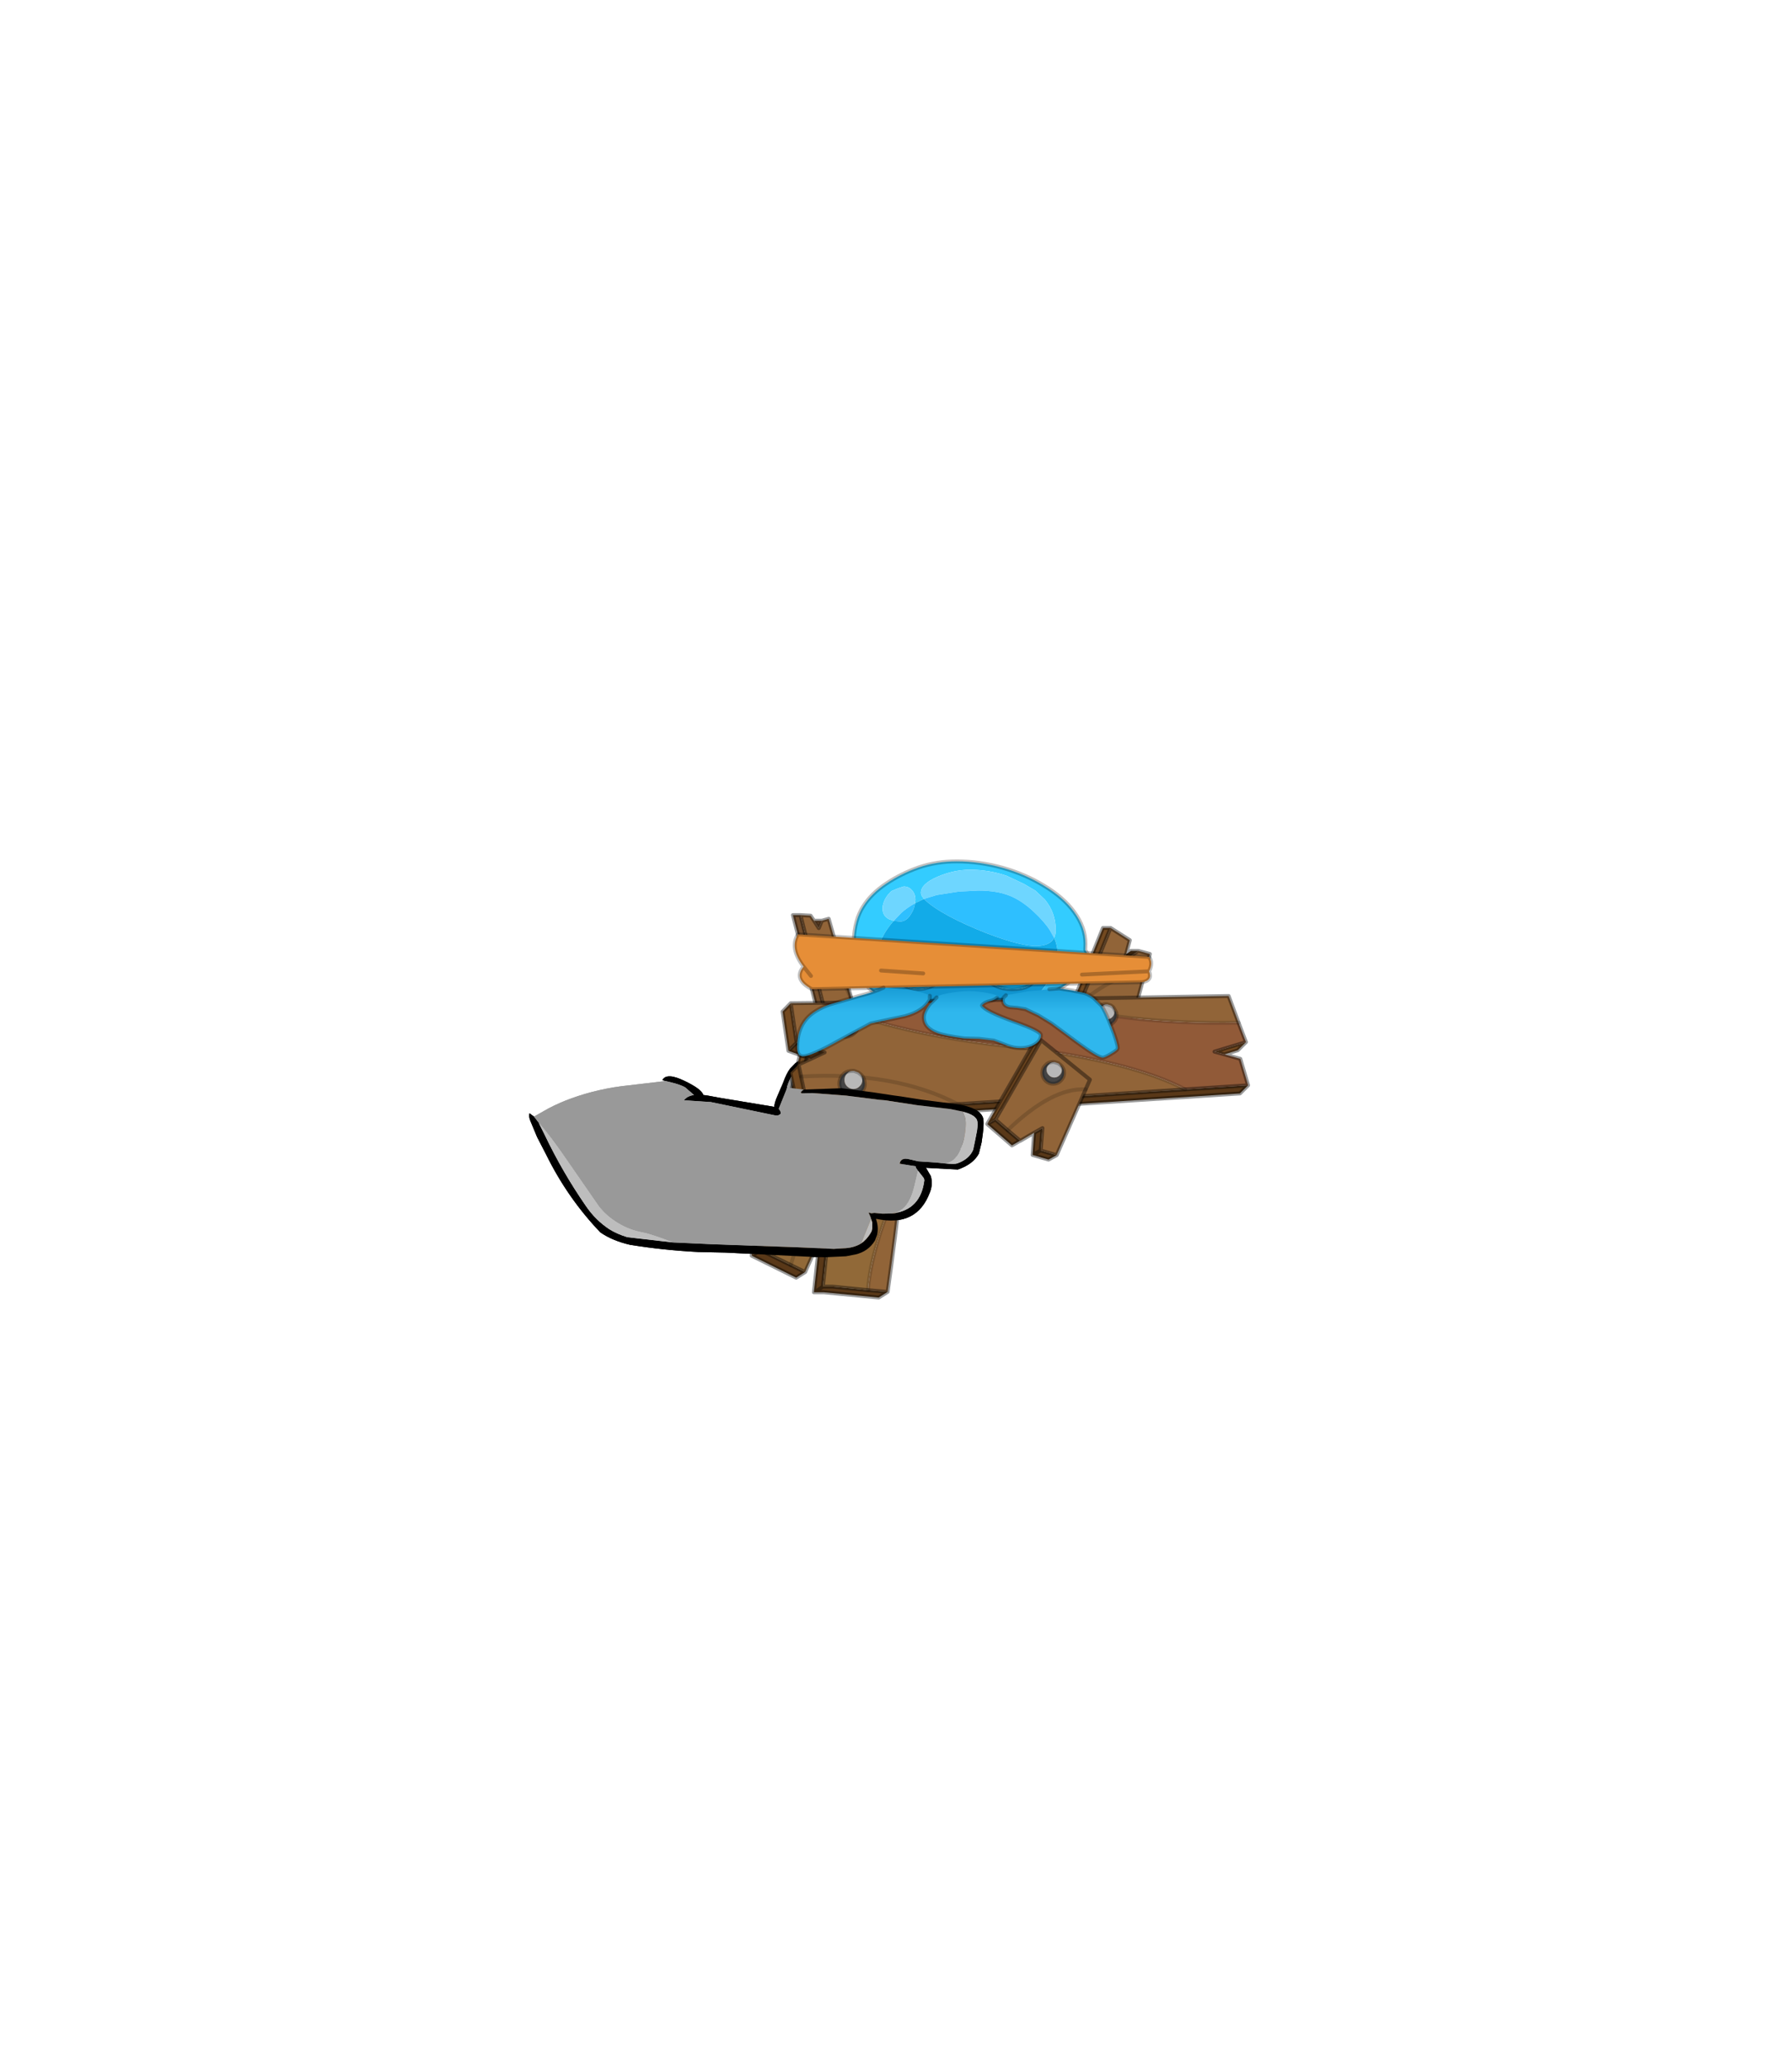 <?xml version="1.0" encoding="UTF-8" standalone="no"?>
<svg xmlns:xlink="http://www.w3.org/1999/xlink" height="531.5px" width="460.6px" xmlns="http://www.w3.org/2000/svg">
  <g transform="matrix(1.0, 0.0, 0.0, 1.0, 193.65, 334.05)">
    <use height="113.1" transform="matrix(1.0, 0.0, 0.0, 1.0, -57.65, -113.15)" width="185.3" xlink:href="#shape0"/>
  </g>
  <defs>
    <g id="shape0" transform="matrix(1.0, 0.0, 0.0, 1.0, 57.65, 113.15)">
      <path d="M-22.55 -56.2 L-23.4 -56.45 Q-22.3 -58.45 -17.75 -56.25 -13.45 -54.2 -12.9 -52.7 L-12.85 -52.6 -12.0 -52.5 -8.45 -51.85 4.85 -49.65 5.35 -49.55 Q5.4 -50.6 6.15 -52.3 L7.6 -55.75 Q8.45 -58.15 9.4 -59.4 L10.75 -60.8 Q12.2 -61.85 14.15 -62.4 L16.8 -62.9 27.35 -62.35 Q32.95 -61.25 33.95 -58.6 34.15 -57.9 34.0 -54.95 L33.85 -52.85 37.85 -52.25 43.25 -51.4 52.3 -50.25 Q58.05 -49.4 59.0 -46.8 59.45 -45.55 58.65 -40.4 L57.95 -37.55 Q56.5 -34.8 52.55 -33.45 L45.9 -33.8 44.35 -33.9 45.55 -31.85 45.7 -31.35 Q46.1 -29.4 45.35 -27.55 42.0 -18.6 31.7 -20.75 L31.5 -20.75 Q32.25 -18.65 31.8 -16.65 L31.25 -15.2 Q29.5 -12.35 26.15 -11.6 L25.85 -11.55 23.8 -11.15 18.45 -10.9 14.9 -11.0 -7.1 -12.1 -14.15 -12.25 Q-23.0 -12.7 -31.7 -14.1 -36.25 -15.15 -39.35 -17.3 -47.8 -26.15 -53.3 -37.35 L-55.6 -41.8 -57.35 -46.0 Q-57.8 -47.15 -57.55 -47.9 L-56.8 -47.35 -56.4 -47.05 -55.2 -45.5 -54.85 -44.75 -53.7 -42.45 Q-49.1 -32.8 -43.05 -24.05 -40.6 -20.45 -37.05 -18.1 -35.05 -16.85 -32.4 -16.05 L-20.65 -14.7 -10.65 -14.25 11.65 -13.45 20.65 -13.05 23.05 -13.2 Q25.75 -13.25 27.7 -14.45 29.05 -15.4 30.0 -16.9 L30.4 -17.6 30.55 -18.3 30.55 -19.85 30.25 -20.75 30.1 -21.25 29.6 -22.4 30.3 -22.2 31.1 -22.3 33.15 -22.1 35.75 -22.15 Q43.05 -23.05 43.95 -30.75 L43.8 -31.25 42.75 -32.6 42.3 -33.15 41.75 -33.95 41.7 -34.3 40.05 -34.55 37.6 -34.95 Q37.8 -36.35 39.55 -36.2 L42.35 -35.55 46.9 -35.25 49.25 -35.0 Q51.75 -34.8 52.35 -35.0 55.5 -36.1 56.5 -38.55 L57.05 -41.2 57.5 -43.5 Q57.75 -45.4 57.5 -46.1 57.0 -47.5 53.8 -48.35 L50.6 -49.0 42.0 -50.0 33.85 -51.25 29.35 -51.6 Q26.75 -51.8 25.8 -53.1 L29.2 -53.35 32.55 -52.95 32.7 -54.4 Q32.85 -56.6 32.4 -57.75 31.9 -59.1 30.35 -59.85 28.8 -60.55 25.3 -61.05 L21.1 -61.5 Q16.65 -61.75 13.6 -60.65 10.9 -59.75 9.55 -56.95 8.85 -55.6 8.45 -53.9 L7.3 -51.05 6.5 -49.05 6.9 -48.5 7.0 -48.05 7.05 -47.85 6.85 -47.65 6.3 -47.35 5.7 -47.35 -10.95 -50.8 -17.85 -51.25 Q-17.0 -52.35 -15.25 -52.6 L-17.5 -54.55 Q-18.3 -55.05 -20.15 -55.6 L-22.55 -56.2" fill="#000000" fill-rule="evenodd" stroke="none"/>
      <path d="M-22.55 -56.2 L-20.15 -55.6 Q-18.3 -55.05 -17.5 -54.55 L-15.25 -52.6 Q-17.0 -52.35 -17.85 -51.25 L-10.95 -50.8 5.7 -47.35 6.3 -47.35 6.85 -47.65 7.05 -47.85 7.0 -48.05 6.9 -48.5 6.5 -49.05 7.3 -51.05 8.45 -53.9 Q8.85 -55.6 9.55 -56.95 10.9 -59.75 13.6 -60.65 16.65 -61.75 21.1 -61.5 L25.3 -61.05 Q28.8 -60.55 30.35 -59.85 31.9 -59.1 32.4 -57.75 32.85 -56.6 32.7 -54.4 L32.55 -52.95 29.2 -53.35 25.8 -53.1 Q26.75 -51.8 29.35 -51.6 L33.85 -51.25 42.0 -50.0 50.6 -49.0 53.8 -48.35 54.4 -46.8 Q54.85 -44.85 54.1 -41.25 53.05 -37.4 51.5 -36.0 50.65 -35.25 49.25 -35.0 L46.9 -35.25 42.35 -35.55 39.55 -36.2 Q37.8 -36.35 37.6 -34.95 L40.05 -34.55 41.7 -34.3 41.75 -33.95 42.3 -33.15 41.4 -29.3 Q40.15 -24.1 37.55 -22.85 L35.75 -22.15 33.15 -22.1 31.1 -22.3 30.3 -22.2 29.6 -22.4 30.1 -21.25 30.25 -20.75 28.25 -15.85 27.7 -14.45 Q25.75 -13.25 23.05 -13.2 L20.65 -13.05 11.65 -13.45 -10.65 -14.25 -20.65 -14.7 Q-26.15 -16.85 -28.55 -17.3 -31.95 -17.95 -34.8 -19.7 -37.8 -21.5 -39.75 -24.05 L-48.5 -36.7 Q-52.25 -42.15 -55.2 -45.5 L-56.4 -47.05 -52.6 -49.2 Q-49.8 -50.65 -46.9 -51.7 -39.8 -54.3 -31.9 -55.1 L-22.55 -56.2" fill="#999999" fill-rule="evenodd" stroke="none"/>
      <path d="M53.8 -48.35 Q57.0 -47.5 57.5 -46.1 57.75 -45.4 57.5 -43.5 L57.05 -41.2 56.5 -38.55 Q55.5 -36.1 52.35 -35.0 51.75 -34.8 49.25 -35.0 50.65 -35.25 51.5 -36.0 53.05 -37.4 54.1 -41.25 54.85 -44.85 54.4 -46.8 L53.8 -48.35 M42.3 -33.15 L42.75 -32.6 43.8 -31.25 43.95 -30.75 Q43.05 -23.05 35.75 -22.15 L37.55 -22.85 Q40.15 -24.1 41.4 -29.3 L42.3 -33.15 M30.25 -20.75 L30.55 -19.85 30.55 -18.3 30.4 -17.6 30.0 -16.9 Q29.05 -15.4 27.7 -14.45 L28.25 -15.85 30.25 -20.75 M-20.65 -14.7 L-32.4 -16.05 Q-35.05 -16.85 -37.05 -18.1 -40.6 -20.45 -43.05 -24.05 -49.1 -32.8 -53.7 -42.45 L-54.85 -44.75 -55.2 -45.5 Q-52.25 -42.15 -48.5 -36.7 L-39.75 -24.05 Q-37.8 -21.5 -34.8 -19.7 -31.95 -17.95 -28.55 -17.3 -26.15 -16.85 -20.65 -14.7" fill="#bdbdbd" fill-rule="evenodd" stroke="none"/>
      <path d="M41.55 -101.9 L41.65 -102.75 Q41.65 -104.35 40.65 -105.35 39.85 -106.2 38.65 -106.2 L38.15 -106.05 37.7 -105.9 37.1 -105.7 35.45 -105.0 34.6 -104.1 Q33.2 -102.25 33.2 -100.55 33.2 -98.7 34.75 -97.85 L36.05 -97.35 Q31.55 -92.2 31.55 -86.65 L31.8 -84.85 Q30.5 -84.4 28.75 -83.15 L27.95 -82.6 Q25.7 -81.15 24.85 -81.15 24.1 -81.15 23.75 -81.4 23.35 -81.65 22.95 -82.9 22.55 -84.15 24.0 -86.35 25.4 -88.6 25.9 -89.1 L25.9 -89.35 Q25.7 -90.9 25.8 -92.5 26.05 -97.7 28.2 -101.05 30.3 -104.4 34.15 -106.95 37.95 -109.5 42.5 -111.1 47.05 -112.65 52.25 -112.65 58.1 -112.65 64.05 -111.0 69.9 -109.35 74.7 -106.4 79.65 -103.45 82.4 -99.7 85.35 -95.7 85.35 -91.45 L85.3 -89.9 Q85.9 -88.7 87.05 -87.3 89.45 -84.25 89.45 -82.1 89.45 -80.75 89.25 -80.4 88.95 -79.8 88.0 -79.8 85.95 -79.8 82.9 -82.7 L82.55 -83.0 80.6 -84.65 Q79.25 -85.55 78.05 -85.55 L77.7 -85.55 Q78.2 -87.3 78.2 -88.9 78.2 -90.9 77.3 -93.0 77.7 -93.85 77.7 -95.05 77.7 -99.45 74.9 -102.85 L72.45 -105.15 69.55 -106.85 65.1 -108.95 Q60.55 -110.5 55.7 -110.5 51.55 -110.5 47.45 -108.75 43.05 -106.9 43.05 -104.55 43.05 -103.9 43.85 -103.0 L41.95 -102.1 41.55 -101.9" fill="#33ccff" fill-rule="evenodd" stroke="none"/>
      <path d="M36.05 -97.35 L34.75 -97.85 Q33.2 -98.7 33.2 -100.55 33.2 -102.25 34.6 -104.1 L35.45 -105.0 37.1 -105.7 37.7 -105.9 38.15 -106.05 38.65 -106.2 Q39.85 -106.2 40.65 -105.35 41.65 -104.35 41.65 -102.75 L41.55 -101.9 Q39.35 -100.65 38.0 -99.4 L36.05 -97.35 M43.85 -103.0 Q43.05 -103.9 43.05 -104.55 43.05 -106.9 47.45 -108.75 51.55 -110.5 55.7 -110.5 60.55 -110.5 65.1 -108.95 L69.55 -106.85 72.45 -105.15 74.9 -102.85 Q77.7 -99.45 77.7 -95.05 77.7 -93.85 77.3 -93.0 L76.2 -94.95 Q74.75 -97.2 72.0 -99.75 68.95 -102.6 65.8 -103.85 62.5 -105.15 57.85 -105.15 L52.85 -104.9 47.1 -104.0 43.85 -103.0" fill="#6ed6ff" fill-rule="evenodd" stroke="none"/>
      <path d="M36.05 -97.35 L38.0 -99.4 Q39.35 -100.65 41.55 -101.9 41.4 -100.55 40.55 -99.2 39.4 -97.2 37.75 -97.2 L36.05 -97.35 M43.85 -103.0 L47.1 -104.0 52.85 -104.9 57.85 -105.15 Q62.5 -105.15 65.8 -103.85 68.95 -102.6 72.0 -99.75 74.75 -97.2 76.2 -94.95 L77.3 -93.0 Q76.25 -90.9 72.55 -90.9 69.8 -90.9 64.7 -92.5 60.0 -94.0 54.9 -96.3 49.8 -98.6 46.55 -100.8 44.75 -102.05 43.85 -103.0" fill="#2ebfff" fill-rule="evenodd" stroke="none"/>
      <path d="M41.55 -101.9 L41.95 -102.1 43.85 -103.0 Q44.75 -102.05 46.55 -100.8 49.8 -98.6 54.9 -96.3 60.0 -94.0 64.7 -92.5 69.8 -90.9 72.55 -90.9 76.25 -90.9 77.3 -93.0 78.2 -90.9 78.2 -88.9 78.2 -87.3 77.7 -85.55 75.6 -85.5 74.4 -84.65 73.7 -84.15 72.7 -82.7 71.8 -81.3 70.8 -80.7 69.25 -79.8 66.4 -79.8 64.2 -79.8 62.45 -80.6 61.3 -81.1 59.65 -82.3 57.95 -83.6 57.05 -84.0 55.5 -84.8 53.6 -84.8 52.05 -84.8 50.7 -84.0 L48.45 -82.3 Q45.5 -79.8 42.3 -79.8 39.25 -79.8 36.6 -82.5 L34.85 -84.35 Q33.95 -85.15 33.25 -85.15 L31.8 -84.85 31.55 -86.65 Q31.55 -92.2 36.05 -97.35 L37.75 -97.2 Q39.4 -97.2 40.55 -99.2 41.4 -100.55 41.55 -101.9" fill="#12abe8" fill-rule="evenodd" stroke="none"/>
      <path d="M31.8 -84.85 L33.25 -85.15 Q33.95 -85.15 34.85 -84.35 L36.6 -82.5 Q39.25 -79.8 42.3 -79.8 45.5 -79.8 48.45 -82.3 L50.7 -84.0 Q52.05 -84.8 53.6 -84.8 55.5 -84.8 57.05 -84.0 57.95 -83.6 59.65 -82.3 61.3 -81.1 62.45 -80.6 64.2 -79.8 66.4 -79.8 69.25 -79.8 70.8 -80.7 71.8 -81.3 72.7 -82.7 73.7 -84.15 74.4 -84.65 75.6 -85.5 77.7 -85.55 76.2 -81.4 72.25 -77.55 L64.75 -76.45 Q60.55 -76.15 53.55 -76.15 L38.7 -76.55 36.55 -76.85 Q32.3 -80.3 31.8 -84.85" fill="#1094cf" fill-rule="evenodd" stroke="none"/>
      <path d="M77.7 -85.55 L78.05 -85.55 Q79.25 -85.55 80.6 -84.65 L82.55 -83.0 Q79.95 -79.95 75.0 -78.3 L72.25 -77.55 Q76.2 -81.4 77.7 -85.55 M27.95 -82.6 L28.75 -83.15 Q30.5 -84.4 31.8 -84.85 32.3 -80.3 36.55 -76.85 30.3 -78.05 28.1 -82.3 L27.95 -82.6" fill="#2fb7ed" fill-rule="evenodd" stroke="none"/>
      <path d="M77.7 -85.55 L78.05 -85.55 Q79.25 -85.55 80.6 -84.65 L82.55 -83.0 82.9 -82.7 Q85.95 -79.8 88.0 -79.8 88.95 -79.8 89.25 -80.4 89.45 -80.75 89.45 -82.1 89.45 -84.25 87.05 -87.3 85.9 -88.7 85.3 -89.9 L85.35 -91.45 Q85.35 -95.7 82.4 -99.7 79.65 -103.45 74.7 -106.4 69.9 -109.35 64.05 -111.0 58.1 -112.65 52.25 -112.65 47.05 -112.65 42.5 -111.1 37.95 -109.5 34.15 -106.95 30.3 -104.4 28.2 -101.05 26.05 -97.7 25.8 -92.5 25.7 -90.9 25.9 -89.35 L25.9 -89.1 Q25.4 -88.6 24.0 -86.35 22.55 -84.15 22.95 -82.9 23.35 -81.65 23.75 -81.4 24.1 -81.15 24.85 -81.15 25.7 -81.15 27.95 -82.6 L28.75 -83.15 Q30.5 -84.4 31.8 -84.85 L33.25 -85.15 Q33.95 -85.15 34.85 -84.35 L36.6 -82.5 Q39.25 -79.8 42.3 -79.8 45.5 -79.8 48.45 -82.3 L50.7 -84.0 Q52.05 -84.8 53.6 -84.8 55.5 -84.8 57.05 -84.0 57.95 -83.6 59.65 -82.3 61.3 -81.1 62.45 -80.6 64.2 -79.8 66.4 -79.8 69.25 -79.8 70.8 -80.7 71.8 -81.3 72.7 -82.7 73.7 -84.15 74.4 -84.65 75.6 -85.5 77.7 -85.55 M72.25 -77.55 L75.0 -78.3 Q79.95 -79.95 82.55 -83.0 M72.25 -77.55 L64.75 -76.45 Q60.55 -76.15 53.55 -76.15 L38.7 -76.55 36.55 -76.85 Q30.3 -78.05 28.1 -82.3 L27.95 -82.6" fill="none" stroke="#000000" stroke-linecap="round" stroke-linejoin="round" stroke-opacity="0.251" stroke-width="1.0"/>
      <path d="M17.6 -97.4 L16.8 -95.5 15.65 -97.3 15.7 -97.4 17.6 -97.4 M12.1 -98.85 L14.3 -90.1 22.35 -58.6 20.8 -57.2 10.15 -98.85 12.1 -98.85" fill="#754f2d" fill-rule="evenodd" stroke="none"/>
      <path d="M15.65 -97.3 L16.8 -95.5 17.6 -97.4 19.35 -97.9 25.6 -76.0 29.25 -63.3 22.7 -57.2 22.35 -58.6 14.3 -90.1 12.1 -98.85 14.7 -98.7 15.65 -97.3 M25.6 -76.0 Q21.45 -87.5 14.3 -90.1 21.45 -87.5 25.6 -76.0" fill="#916438" fill-rule="evenodd" stroke="none"/>
      <path d="M15.65 -97.3 L16.8 -95.5 17.6 -97.4 15.7 -97.4 15.65 -97.3 14.7 -98.7 12.1 -98.85 14.3 -90.1 22.35 -58.6 20.8 -57.2 10.15 -98.85 12.1 -98.85 M25.6 -76.0 L19.35 -97.9 17.6 -97.4 M25.6 -76.0 L29.25 -63.3 22.7 -57.2 22.35 -58.6" fill="none" stroke="#000000" stroke-linecap="round" stroke-linejoin="round" stroke-opacity="0.4" stroke-width="1.0"/>
      <path d="M14.3 -90.1 Q21.45 -87.5 25.6 -76.0" fill="none" stroke="#000000" stroke-linecap="round" stroke-linejoin="round" stroke-opacity="0.153" stroke-width="1.0"/>
      <path d="M38.0 -29.85 Q36.5 -16.15 34.5 -2.0 L29.45 -2.45 Q29.6 -4.95 30.3 -8.55 31.5 -14.3 33.6 -20.05 35.6 -25.6 38.0 -29.85 M14.5 -65.45 L24.2 -62.95 Q19.6 -45.25 6.2 -30.9 L14.5 -65.45 M30.75 -58.8 L31.3 -59.2 31.55 -59.2 30.8 -58.7 30.75 -58.8" fill="#916438" fill-rule="evenodd" stroke="none"/>
      <path d="M34.5 -2.0 L32.2 -0.55 18.1 -1.9 15.8 -1.9 15.55 -1.9 17.0 -15.4 19.8 -21.75 17.85 -3.35 20.4 -3.35 29.45 -2.45 34.5 -2.0 M13.3 -7.1 L11.0 -5.65 Q5.3 -8.45 -0.45 -11.3 L1.85 -12.7 9.6 -8.9 13.3 -7.1 M15.8 -1.9 L17.85 -3.35 15.8 -1.9" fill="#593818" fill-rule="evenodd" stroke="none"/>
      <path d="M-0.45 -11.3 L12.2 -64.0 14.5 -65.45 6.2 -30.9 1.85 -12.7 -0.45 -11.3" fill="#734920" fill-rule="evenodd" stroke="none"/>
      <path d="M31.55 -59.2 L33.6 -60.65 40.7 -59.65 Q39.65 -45.05 38.0 -29.85 35.6 -25.6 33.6 -20.05 31.5 -14.3 30.3 -8.55 29.6 -4.95 29.45 -2.45 L20.4 -3.35 17.85 -3.35 19.8 -21.75 17.0 -15.4 13.3 -7.1 9.6 -8.9 1.85 -12.7 6.2 -30.9 Q19.6 -45.25 24.2 -62.95 L29.6 -61.6 30.75 -58.8 30.8 -58.7 31.55 -59.2 M15.8 -29.2 L9.6 -8.9 15.8 -29.2" fill="#916938" fill-rule="evenodd" stroke="none"/>
      <path d="M31.55 -59.2 L33.6 -60.65 40.7 -59.65 Q39.65 -45.05 38.0 -29.85 36.5 -16.15 34.5 -2.0 L32.2 -0.55 18.1 -1.9 15.8 -1.9 15.55 -1.9 17.0 -15.4 13.3 -7.1 11.0 -5.65 Q5.3 -8.45 -0.45 -11.3 L12.2 -64.0 14.5 -65.45 24.2 -62.95 29.6 -61.6 30.75 -58.8 31.3 -59.2 31.55 -59.2 30.8 -58.7 30.75 -58.8 M13.3 -7.1 L9.6 -8.9 1.85 -12.7 -0.45 -11.3 M29.45 -2.45 L20.4 -3.35 17.85 -3.35 15.8 -1.9 M29.45 -2.45 L34.5 -2.0 M6.2 -30.9 L1.85 -12.7 M17.85 -3.35 L19.8 -21.75 17.0 -15.4 M6.2 -30.9 L14.5 -65.45" fill="none" stroke="#000000" stroke-linecap="round" stroke-linejoin="round" stroke-opacity="0.4" stroke-width="1.0"/>
      <path d="M38.0 -29.85 Q35.6 -25.6 33.6 -20.05 31.5 -14.3 30.3 -8.55 29.6 -4.95 29.45 -2.45 M9.6 -8.9 L15.8 -29.2 M24.2 -62.95 Q19.6 -45.25 6.2 -30.9" fill="none" stroke="#000000" stroke-linecap="round" stroke-linejoin="round" stroke-opacity="0.153" stroke-width="1.0"/>
      <path d="M95.8 -88.8 L95.35 -87.25 98.95 -89.65 101.9 -88.85 100.8 -84.65 Q92.35 -83.3 83.9 -76.1 92.35 -83.3 100.8 -84.65 L95.65 -65.55 93.9 -66.05 81.2 -69.45 83.9 -76.1 91.8 -95.55 96.75 -92.4 95.8 -88.8" fill="#916438" fill-rule="evenodd" stroke="none"/>
      <path d="M98.95 -89.65 L95.35 -87.25 95.8 -88.8 97.05 -89.65 98.95 -89.65" fill="#593818" fill-rule="evenodd" stroke="none"/>
      <path d="M91.8 -95.55 L83.9 -76.1 81.2 -69.45 93.9 -66.05 93.75 -65.55 79.3 -69.45 89.85 -95.55 91.8 -95.55" fill="#734920" fill-rule="evenodd" stroke="none"/>
      <path d="M95.8 -88.8 L95.35 -87.25 98.95 -89.65 97.05 -89.65 95.8 -88.8 96.75 -92.4 91.8 -95.55 83.9 -76.1 81.2 -69.45 93.9 -66.05 95.65 -65.55 100.8 -84.65 101.9 -88.85 98.95 -89.65 M91.8 -95.55 L89.85 -95.55 79.3 -69.45 93.75 -65.55 93.9 -66.05" fill="none" stroke="#000000" stroke-linecap="round" stroke-linejoin="round" stroke-opacity="0.4" stroke-width="1.0"/>
      <path d="M83.9 -76.1 Q92.35 -83.3 100.8 -84.65" fill="none" stroke="#000000" stroke-linecap="round" stroke-linejoin="round" stroke-opacity="0.153" stroke-width="1.0"/>
      <path d="M50.55 -36.3 L48.0 -44.9 44.8 -55.5 51.1 -58.1 51.65 -58.3 56.25 -40.85 54.55 -40.35 52.8 -41.55 52.75 -39.45 52.7 -37.75 50.55 -36.3 M48.0 -44.9 Q51.75 -49.6 51.1 -58.1 51.75 -49.6 48.0 -44.9" fill="#916438" fill-rule="evenodd" stroke="none"/>
      <path d="M43.1 -54.8 L44.8 -55.5 48.0 -44.9 50.55 -36.3 48.9 -35.25 43.1 -54.8 M54.55 -40.35 L52.9 -39.3 52.75 -39.45 52.8 -41.55 54.55 -40.35" fill="#754f2d" fill-rule="evenodd" stroke="none"/>
      <path d="M43.1 -54.8 L48.9 -35.25 50.55 -36.3 48.0 -44.9 44.8 -55.5 M51.65 -58.3 L56.25 -40.85 54.55 -40.35 52.9 -39.3 52.75 -39.45 52.7 -37.75 50.55 -36.3 M52.75 -39.45 L52.8 -41.55 54.55 -40.35" fill="none" stroke="#000000" stroke-linecap="round" stroke-linejoin="round" stroke-opacity="0.4" stroke-width="1.0"/>
      <path d="M51.1 -58.1 Q51.75 -49.6 48.0 -44.9" fill="none" stroke="#000000" stroke-linecap="round" stroke-linejoin="round" stroke-opacity="0.153" stroke-width="1.0"/>
      <path d="M9.6 -76.2 L17.95 -76.3 Q37.0 -68.05 68.15 -64.85 97.2 -61.3 111.0 -54.05 L52.5 -50.25 14.25 -47.8 12.25 -57.35 11.6 -60.45 14.8 -61.9 18.3 -63.55 11.1 -66.05 9.6 -76.2 M71.0 -77.2 L122.15 -78.05 124.7 -71.2 Q95.9 -70.6 71.0 -77.2 M52.5 -50.25 Q36.3 -58.75 12.25 -57.35 36.3 -58.75 52.5 -50.25" fill="#916438" fill-rule="evenodd" stroke="none"/>
      <path d="M9.0 -63.95 L7.5 -74.05 9.6 -76.2 11.1 -66.05 9.0 -63.95 M126.6 -66.2 L124.5 -64.1 121.05 -63.05 118.5 -63.75 126.6 -66.2 M12.15 -45.7 L9.5 -58.35 11.6 -60.45 12.25 -57.35 14.25 -47.8 12.15 -45.7" fill="#734920" fill-rule="evenodd" stroke="none"/>
      <path d="M127.15 -55.1 L125.05 -53.0 12.15 -45.7 14.25 -47.8 52.5 -50.25 111.0 -54.05 127.15 -55.1 M14.8 -61.9 L9.0 -63.95 11.1 -66.05 18.3 -63.55 14.8 -61.9 M53.0 -50.2 L52.5 -50.25 53.0 -50.2" fill="#593818" fill-rule="evenodd" stroke="none"/>
      <path d="M17.95 -76.3 L71.0 -77.2 Q95.9 -70.6 124.7 -71.2 L126.6 -66.2 118.5 -63.75 121.05 -63.05 125.15 -61.9 127.15 -55.1 111.0 -54.05 Q97.2 -61.3 68.15 -64.85 37.0 -68.05 17.95 -76.3" fill="#915a38" fill-rule="evenodd" stroke="none"/>
      <path d="M9.0 -63.95 L7.5 -74.05 9.6 -76.2 17.95 -76.3 71.0 -77.2 122.15 -78.05 124.7 -71.2 126.6 -66.2 124.5 -64.1 121.05 -63.05 125.15 -61.9 127.15 -55.1 125.05 -53.0 12.15 -45.7 9.5 -58.35 11.6 -60.45 14.8 -61.9 9.0 -63.95 11.1 -66.05 9.6 -76.2 M14.25 -47.8 L12.25 -57.35 11.6 -60.45 M14.25 -47.8 L12.15 -45.7 M11.1 -66.05 L18.3 -63.55 14.8 -61.9 M52.5 -50.25 L14.25 -47.8 M52.5 -50.25 L111.0 -54.05 127.15 -55.1 M126.6 -66.2 L118.5 -63.75 121.05 -63.05" fill="none" stroke="#000000" stroke-linecap="round" stroke-linejoin="round" stroke-opacity="0.4" stroke-width="1.0"/>
      <path d="M52.5 -50.25 L53.0 -50.2 M12.25 -57.35 Q36.3 -58.75 52.5 -50.25 M111.0 -54.05 Q97.2 -61.3 68.15 -64.85 37.0 -68.05 17.95 -76.3 M71.0 -77.2 Q95.9 -70.6 124.7 -71.2" fill="none" stroke="#000000" stroke-linecap="round" stroke-linejoin="round" stroke-opacity="0.153" stroke-width="1.0"/>
      <path d="M60.1 -45.15 L71.85 -65.55 73.95 -66.7 62.2 -46.3 60.1 -45.15" fill="#734920" fill-rule="evenodd" stroke="none"/>
      <path d="M77.95 -37.15 L75.85 -36.0 71.75 -37.2 72.15 -42.9 74.3 -44.1 73.85 -38.35 77.95 -37.15 M68.55 -40.85 L66.45 -39.65 60.1 -45.15 62.2 -46.3 65.35 -43.55 68.55 -40.85 M71.75 -37.2 L73.85 -38.35 71.75 -37.2" fill="#593818" fill-rule="evenodd" stroke="none"/>
      <path d="M73.95 -66.7 L86.5 -56.55 85.4 -54.05 77.95 -37.15 73.85 -38.35 74.3 -44.1 72.15 -42.9 68.55 -40.8 68.55 -40.85 65.35 -43.55 62.2 -46.3 73.95 -66.7 M85.4 -54.05 Q76.8 -54.55 65.35 -43.55 76.8 -54.55 85.4 -54.05" fill="#916438" fill-rule="evenodd" stroke="none"/>
      <path d="M60.1 -45.15 L71.85 -65.55 73.95 -66.7 86.5 -56.55 85.4 -54.05 77.95 -37.15 75.85 -36.0 71.75 -37.2 72.15 -42.9 68.55 -40.8 68.55 -40.85 66.45 -39.65 60.1 -45.15 62.2 -46.3 73.95 -66.7 M77.95 -37.15 L73.85 -38.35 71.75 -37.2 M73.85 -38.35 L74.3 -44.1 72.15 -42.9 M68.55 -40.85 L65.35 -43.55 62.2 -46.3" fill="none" stroke="#000000" stroke-linecap="round" stroke-linejoin="round" stroke-opacity="0.4" stroke-width="1.0"/>
      <path d="M65.35 -43.55 Q76.8 -54.55 85.4 -54.05" fill="none" stroke="#000000" stroke-linecap="round" stroke-linejoin="round" stroke-opacity="0.153" stroke-width="1.0"/>
      <path d="M11.45 -93.9 L101.7 -88.1 Q102.8 -86.6 101.7 -84.4 102.65 -82.05 99.95 -81.6 L15.05 -79.8 Q10.15 -82.35 12.9 -85.6 9.25 -90.35 11.45 -93.9 M84.45 -83.55 L101.7 -84.4 84.45 -83.55 M43.65 -83.85 L32.8 -84.6 43.65 -83.85 M14.8 -83.2 L12.9 -85.6 14.8 -83.2" fill="#e68e37" fill-rule="evenodd" stroke="none"/>
      <path d="M11.45 -93.9 L101.7 -88.1 Q102.8 -86.6 101.7 -84.4 102.65 -82.05 99.95 -81.6 L15.05 -79.8 Q10.15 -82.35 12.9 -85.6 9.25 -90.35 11.45 -93.9 M12.9 -85.6 L14.8 -83.2 M32.8 -84.6 L43.65 -83.85 M101.7 -84.4 L84.45 -83.55" fill="none" stroke="#000000" stroke-linecap="round" stroke-linejoin="round" stroke-opacity="0.251" stroke-width="1.0"/>
      <path d="M24.15 -74.2 L24.0 -74.2 Q23.2 -74.2 22.6 -73.75 L22.3 -73.5 Q21.65 -72.85 21.65 -71.85 21.65 -70.9 22.3 -70.2 23.0 -69.5 24.0 -69.5 24.95 -69.5 25.65 -70.2 26.35 -70.9 26.35 -71.85 L26.3 -72.4 Q26.15 -73.05 25.65 -73.5 L25.25 -73.85 26.0 -73.25 Q26.7 -72.55 26.9 -71.65 L27.0 -70.9 Q27.0 -69.55 26.0 -68.55 25.0 -67.6 23.65 -67.6 22.3 -67.6 21.3 -68.55 20.3 -69.55 20.3 -70.9 20.3 -72.3 21.3 -73.25 L21.65 -73.6 Q22.55 -74.25 23.65 -74.25 L24.15 -74.2" fill="#454545" fill-rule="evenodd" stroke="none"/>
      <path d="M25.25 -73.85 L25.65 -73.5 Q26.15 -73.05 26.3 -72.4 L26.35 -71.85 Q26.35 -70.9 25.65 -70.2 24.95 -69.5 24.0 -69.5 23.0 -69.5 22.3 -70.2 21.65 -70.9 21.65 -71.85 21.65 -72.85 22.3 -73.5 L22.6 -73.75 Q23.2 -74.2 24.0 -74.2 L24.15 -74.2 25.25 -73.85" fill="#b8b8b8" fill-rule="evenodd" stroke="none"/>
      <path d="M24.15 -74.2 L23.65 -74.25 Q22.55 -74.25 21.65 -73.6 L21.3 -73.25 Q20.3 -72.3 20.3 -70.9 20.3 -69.55 21.3 -68.55 22.3 -67.6 23.65 -67.6 25.0 -67.6 26.0 -68.55 27.0 -69.55 27.0 -70.9 L26.9 -71.65 Q26.7 -72.55 26.0 -73.25 L25.25 -73.85 24.15 -74.2 Z" fill="none" stroke="#000000" stroke-linecap="round" stroke-linejoin="round" stroke-opacity="0.251" stroke-width="1.0"/>
      <path d="M77.45 -61.05 L77.35 -61.05 Q76.65 -61.05 76.15 -60.65 L75.95 -60.45 Q75.35 -59.9 75.35 -59.1 75.35 -58.3 75.95 -57.7 76.5 -57.1 77.35 -57.1 78.15 -57.1 78.7 -57.7 79.3 -58.3 79.3 -59.1 L79.25 -59.55 78.7 -60.45 78.4 -60.75 79.0 -60.25 Q79.6 -59.65 79.8 -58.9 L79.85 -58.3 Q79.85 -57.15 79.0 -56.3 78.2 -55.5 77.05 -55.5 75.9 -55.5 75.1 -56.3 74.25 -57.15 74.25 -58.3 74.25 -59.45 75.1 -60.25 L75.4 -60.55 Q76.1 -61.1 77.05 -61.1 L77.45 -61.05" fill="#454545" fill-rule="evenodd" stroke="none"/>
      <path d="M78.4 -60.75 L78.7 -60.45 79.25 -59.55 79.3 -59.1 Q79.3 -58.3 78.7 -57.7 78.15 -57.1 77.35 -57.1 76.5 -57.1 75.95 -57.7 75.35 -58.3 75.35 -59.1 75.35 -59.9 75.95 -60.45 L76.15 -60.65 Q76.65 -61.05 77.35 -61.05 L77.45 -61.05 78.4 -60.75" fill="#b8b8b8" fill-rule="evenodd" stroke="none"/>
      <path d="M77.45 -61.05 L77.05 -61.1 Q76.1 -61.1 75.4 -60.55 L75.1 -60.25 Q74.25 -59.45 74.25 -58.3 74.25 -57.15 75.1 -56.3 75.9 -55.5 77.05 -55.5 78.2 -55.5 79.0 -56.3 79.85 -57.15 79.85 -58.3 L79.8 -58.9 Q79.6 -59.65 79.0 -60.25 L78.4 -60.75 77.45 -61.05 Z" fill="none" stroke="#000000" stroke-linecap="round" stroke-linejoin="round" stroke-opacity="0.251" stroke-width="1.0"/>
      <path d="M26.95 -58.4 L27.65 -57.85 Q28.35 -57.15 28.55 -56.25 L28.65 -55.55 Q28.65 -54.2 27.65 -53.25 26.7 -52.25 25.35 -52.25 24.0 -52.25 23.05 -53.25 22.1 -54.2 22.1 -55.55 22.1 -56.9 23.05 -57.85 L23.4 -58.2 Q24.25 -58.8 25.35 -58.8 L25.6 -58.8 Q24.8 -58.8 24.3 -58.35 L24.05 -58.1 Q23.4 -57.45 23.4 -56.5 23.4 -55.5 24.05 -54.85 24.75 -54.15 25.7 -54.15 26.65 -54.15 27.3 -54.85 28.0 -55.5 28.0 -56.5 L27.95 -57.0 Q27.8 -57.65 27.3 -58.1 L26.95 -58.4" fill="#454545" fill-rule="evenodd" stroke="none"/>
      <path d="M25.6 -58.8 L25.7 -58.8 25.85 -58.8 26.95 -58.4 27.3 -58.1 Q27.8 -57.65 27.95 -57.0 L28.0 -56.5 Q28.0 -55.5 27.3 -54.85 26.65 -54.15 25.7 -54.15 24.75 -54.15 24.05 -54.85 23.4 -55.5 23.4 -56.5 23.4 -57.45 24.05 -58.1 L24.3 -58.35 Q24.8 -58.8 25.6 -58.8" fill="#b8b8b8" fill-rule="evenodd" stroke="none"/>
      <path d="M25.6 -58.8 L25.7 -58.8 25.85 -58.8 26.95 -58.4 27.65 -57.85 Q28.35 -57.15 28.55 -56.25 L28.65 -55.55 Q28.65 -54.2 27.65 -53.25 26.7 -52.25 25.35 -52.25 24.0 -52.25 23.05 -53.25 22.1 -54.2 22.1 -55.55 22.1 -56.9 23.05 -57.85 L23.4 -58.2 Q24.25 -58.8 25.35 -58.8 L25.6 -58.8 Z" fill="none" stroke="#000000" stroke-linecap="round" stroke-linejoin="round" stroke-opacity="0.251" stroke-width="1.0"/>
      <path d="M91.0 -75.9 L90.85 -75.9 Q90.2 -75.9 89.7 -75.5 L89.5 -75.35 Q88.9 -74.75 88.9 -74.0 88.9 -73.15 89.5 -72.6 90.05 -72.05 90.85 -72.05 91.65 -72.05 92.2 -72.6 92.8 -73.15 92.8 -74.0 L92.75 -74.4 92.2 -75.35 91.9 -75.6 92.5 -75.15 93.25 -73.8 93.35 -73.2 Q93.35 -72.05 92.5 -71.25 91.7 -70.45 90.6 -70.45 89.45 -70.45 88.65 -71.25 87.85 -72.05 87.85 -73.2 87.85 -74.3 88.65 -75.15 L88.95 -75.4 Q89.65 -75.95 90.6 -75.95 L91.0 -75.9" fill="#454545" fill-rule="evenodd" stroke="none"/>
      <path d="M91.9 -75.6 L92.2 -75.35 92.75 -74.4 92.8 -74.0 Q92.8 -73.15 92.2 -72.6 91.65 -72.05 90.85 -72.05 90.05 -72.05 89.5 -72.6 88.9 -73.15 88.9 -74.0 88.9 -74.75 89.5 -75.35 L89.7 -75.5 Q90.2 -75.9 90.85 -75.9 L91.0 -75.9 91.9 -75.6" fill="#b8b8b8" fill-rule="evenodd" stroke="none"/>
      <path d="M91.0 -75.9 L90.6 -75.95 Q89.65 -75.95 88.95 -75.4 L88.65 -75.15 Q87.85 -74.3 87.85 -73.2 87.85 -72.05 88.65 -71.25 89.45 -70.45 90.6 -70.45 91.7 -70.45 92.5 -71.25 93.35 -72.05 93.35 -73.2 L93.25 -73.8 92.5 -75.15 91.9 -75.6 91.0 -75.9 Z" fill="none" stroke="#000000" stroke-linecap="round" stroke-linejoin="round" stroke-opacity="0.251" stroke-width="1.0"/>
      <path d="M76.05 -79.8 L78.6 -80.0 81.8 -79.5 85.0 -78.85 Q86.15 -78.5 87.4 -77.6 L89.45 -75.6 Q90.35 -74.35 92.0 -70.15 93.65 -65.9 93.65 -64.65 93.65 -64.15 91.9 -63.15 90.3 -62.2 89.8 -62.2 88.55 -62.2 83.3 -66.05 L76.6 -71.0 73.25 -73.05 69.9 -74.65 67.8 -75.0 65.95 -75.15 Q64.1 -75.45 64.1 -77.1 L64.25 -77.6 64.9 -78.25 70.45 -79.25 74.5 -79.6 76.05 -79.8 M62.6 -77.6 Q61.95 -77.0 60.85 -76.75 59.25 -76.4 58.75 -75.6 59.6 -74.15 66.95 -71.5 73.9 -69.05 73.9 -68.0 73.9 -66.6 72.4 -65.65 70.85 -64.65 68.6 -64.65 66.85 -64.65 65.25 -65.3 L61.8 -66.6 57.95 -67.05 54.15 -67.15 Q49.3 -67.8 47.35 -68.5 43.8 -69.8 43.8 -72.6 43.8 -74.0 45.4 -76.05 L47.1 -77.7 Q47.85 -78.3 48.6 -78.45 56.3 -80.3 62.95 -78.1 L62.6 -77.6 M45.35 -78.1 L45.35 -77.1 Q43.65 -74.1 38.95 -72.85 L30.2 -71.0 21.95 -66.55 Q14.85 -62.55 12.75 -62.55 11.25 -62.55 11.25 -64.85 11.25 -69.4 13.6 -72.15 15.55 -74.4 19.5 -75.85 L26.95 -78.0 Q31.05 -79.05 33.45 -80.2 L33.7 -80.2 40.0 -79.7 Q44.25 -78.9 45.35 -78.1" fill="url(#gradient0)" fill-rule="evenodd" stroke="none"/>
      <path d="M76.05 -79.8 L78.6 -80.0 81.8 -79.5 85.0 -78.85 Q86.15 -78.5 87.4 -77.6 L89.45 -75.6 Q90.35 -74.35 92.0 -70.15 93.65 -65.9 93.65 -64.65 93.65 -64.15 91.9 -63.15 90.3 -62.2 89.8 -62.2 88.55 -62.2 83.3 -66.05 L76.6 -71.0 73.25 -73.05 69.9 -74.65 67.8 -75.0 65.95 -75.15 Q64.1 -75.45 64.1 -77.1 L64.25 -77.6 64.9 -78.25 M47.1 -77.7 L45.4 -76.05 Q43.8 -74.0 43.8 -72.6 43.8 -69.8 47.35 -68.5 49.3 -67.8 54.15 -67.15 L57.95 -67.05 61.8 -66.6 65.25 -65.3 Q66.85 -64.65 68.6 -64.65 70.85 -64.65 72.4 -65.65 73.9 -66.6 73.9 -68.0 73.9 -69.05 66.95 -71.5 59.6 -74.15 58.75 -75.6 59.25 -76.4 60.85 -76.75 61.95 -77.0 62.6 -77.6 M33.45 -80.2 Q31.05 -79.05 26.95 -78.0 L19.5 -75.85 Q15.55 -74.4 13.6 -72.15 11.25 -69.4 11.25 -64.85 11.25 -62.55 12.75 -62.55 14.85 -62.55 21.95 -66.55 L30.2 -71.0 38.95 -72.85 Q43.65 -74.1 45.35 -77.1 L45.35 -78.1" fill="none" stroke="#000000" stroke-linecap="round" stroke-linejoin="round" stroke-opacity="0.251" stroke-width="1.0"/>
      <path d="M12.95 -54.0 L22.7 -54.35 30.7 -53.3 36.0 -52.5 37.85 -52.25 43.25 -51.4 52.3 -50.25 Q58.05 -49.4 59.0 -46.8 59.45 -45.55 58.65 -40.4 L57.95 -37.55 Q56.5 -34.8 52.55 -33.45 L45.9 -33.8 44.35 -33.9 45.55 -31.85 45.7 -31.35 Q46.1 -29.4 45.35 -27.55 42.0 -18.6 31.7 -20.75 L31.5 -20.75 Q32.25 -18.65 31.8 -16.65 L31.25 -15.2 Q29.5 -12.35 26.15 -11.6 L25.85 -11.55 23.8 -11.15 18.45 -10.9 14.9 -11.0 -7.1 -12.1 -14.15 -12.25 Q-23.0 -12.7 -31.7 -14.1 -36.25 -15.15 -39.35 -17.3 -47.8 -26.15 -53.3 -37.35 L-55.6 -41.8 -57.35 -46.0 Q-57.8 -47.15 -57.55 -47.9 L-56.8 -47.35 -56.4 -47.05 -55.2 -45.5 -54.85 -44.75 -53.7 -42.45 Q-49.1 -32.8 -43.05 -24.05 -40.6 -20.45 -37.05 -18.1 -35.05 -16.85 -32.4 -16.05 L-20.65 -14.7 -10.65 -14.25 11.65 -13.45 20.65 -13.05 23.05 -13.2 Q25.75 -13.25 27.7 -14.45 29.05 -15.4 30.0 -16.9 L30.4 -17.6 30.55 -18.3 30.55 -19.85 30.25 -20.75 30.1 -21.25 29.6 -22.4 30.3 -22.2 31.1 -22.3 33.15 -22.1 35.75 -22.15 Q43.05 -23.05 43.95 -30.75 L43.8 -31.25 42.75 -32.6 42.3 -33.15 41.75 -33.95 41.7 -34.3 40.05 -34.55 37.6 -34.95 Q37.8 -36.35 39.55 -36.2 L42.35 -35.55 46.9 -35.25 49.25 -35.0 Q51.75 -34.8 52.35 -35.0 55.5 -36.1 56.5 -38.55 L57.05 -41.2 57.5 -43.5 Q57.75 -45.4 57.5 -46.1 57.0 -47.5 53.8 -48.35 L50.6 -49.0 42.0 -50.0 33.85 -51.25 32.55 -51.35 23.85 -52.45 15.25 -53.1 12.35 -53.05 12.2 -53.25 12.2 -53.35 12.6 -53.75 12.95 -54.0 M-22.55 -56.2 L-23.4 -56.45 Q-22.3 -58.45 -17.75 -56.25 -13.45 -54.2 -12.9 -52.7 L-12.85 -52.6 -12.0 -52.5 -8.45 -51.85 4.85 -49.65 5.35 -49.55 Q5.4 -50.6 6.15 -52.3 L7.2 -54.7 8.65 -54.55 8.45 -53.9 7.3 -51.05 6.5 -49.05 6.9 -48.5 7.0 -48.05 7.05 -47.85 6.85 -47.65 6.3 -47.35 5.7 -47.35 -10.95 -50.8 -17.85 -51.25 Q-17.0 -52.35 -15.25 -52.6 L-17.5 -54.55 Q-18.3 -55.05 -20.15 -55.6 L-22.55 -56.2" fill="#000000" fill-rule="evenodd" stroke="none"/>
      <path d="M-56.4 -47.05 L-52.6 -49.2 Q-49.8 -50.65 -46.9 -51.7 -39.8 -54.3 -31.9 -55.1 L-22.55 -56.2 -20.15 -55.6 Q-18.3 -55.05 -17.5 -54.55 L-15.25 -52.6 Q-17.0 -52.35 -17.85 -51.25 L-10.95 -50.8 5.7 -47.35 6.3 -47.35 6.85 -47.65 7.05 -47.85 7.0 -48.05 6.9 -48.5 6.5 -49.05 7.3 -51.05 8.45 -53.9 8.65 -54.55 9.65 -54.4 12.95 -54.0 12.6 -53.75 12.2 -53.35 12.2 -53.25 12.35 -53.05 15.25 -53.1 23.85 -52.45 32.55 -51.35 33.85 -51.25 42.0 -50.0 50.6 -49.0 53.8 -48.35 54.4 -46.8 Q54.85 -44.85 54.1 -41.25 53.05 -37.4 51.5 -36.0 50.65 -35.25 49.25 -35.0 L46.9 -35.25 42.35 -35.55 39.55 -36.2 Q37.8 -36.35 37.6 -34.95 L40.05 -34.55 41.7 -34.3 41.75 -33.95 42.3 -33.15 41.4 -29.3 Q40.15 -24.1 37.55 -22.85 L35.75 -22.15 33.15 -22.1 31.1 -22.3 30.3 -22.2 29.6 -22.4 30.1 -21.25 30.25 -20.75 28.25 -15.85 27.7 -14.45 Q25.75 -13.25 23.05 -13.2 L20.65 -13.05 11.65 -13.45 -10.65 -14.25 -20.65 -14.7 Q-26.15 -16.85 -28.55 -17.3 -31.95 -17.95 -34.8 -19.7 -37.8 -21.5 -39.75 -24.05 L-48.5 -36.7 Q-52.25 -42.15 -55.2 -45.5 L-56.4 -47.05" fill="#999999" fill-rule="evenodd" stroke="none"/>
      <path d="M53.8 -48.35 Q57.0 -47.5 57.5 -46.1 57.75 -45.4 57.5 -43.5 L57.05 -41.2 56.5 -38.55 Q55.5 -36.1 52.35 -35.0 51.75 -34.8 49.25 -35.0 50.65 -35.25 51.5 -36.0 53.05 -37.4 54.1 -41.25 54.85 -44.85 54.4 -46.8 L53.8 -48.35 M42.3 -33.15 L42.75 -32.6 43.8 -31.25 43.95 -30.75 Q43.05 -23.05 35.75 -22.15 L37.55 -22.85 Q40.15 -24.1 41.4 -29.3 L42.3 -33.15 M30.25 -20.75 L30.55 -19.85 30.55 -18.3 30.4 -17.6 30.0 -16.9 Q29.05 -15.4 27.7 -14.45 L28.25 -15.85 30.25 -20.75 M-20.65 -14.7 L-32.4 -16.05 Q-35.05 -16.85 -37.05 -18.1 -40.6 -20.45 -43.05 -24.05 -49.1 -32.8 -53.7 -42.45 L-54.85 -44.75 -55.2 -45.5 Q-52.25 -42.15 -48.5 -36.7 L-39.75 -24.05 Q-37.8 -21.5 -34.8 -19.7 -31.95 -17.95 -28.55 -17.3 -26.15 -16.85 -20.65 -14.7" fill="#bdbdbd" fill-rule="evenodd" stroke="none"/>
    </g>
    <linearGradient gradientTransform="matrix(0.0, 0.005, -0.011, 0.0, 81.0, -78.1)" gradientUnits="userSpaceOnUse" id="gradient0" spreadMethod="pad" x1="-819.2" x2="819.2">
      <stop offset="0.0" stop-color="#1094cf"/>
      <stop offset="1.0" stop-color="#2fb7ed"/>
    </linearGradient>
  </defs>
</svg>
